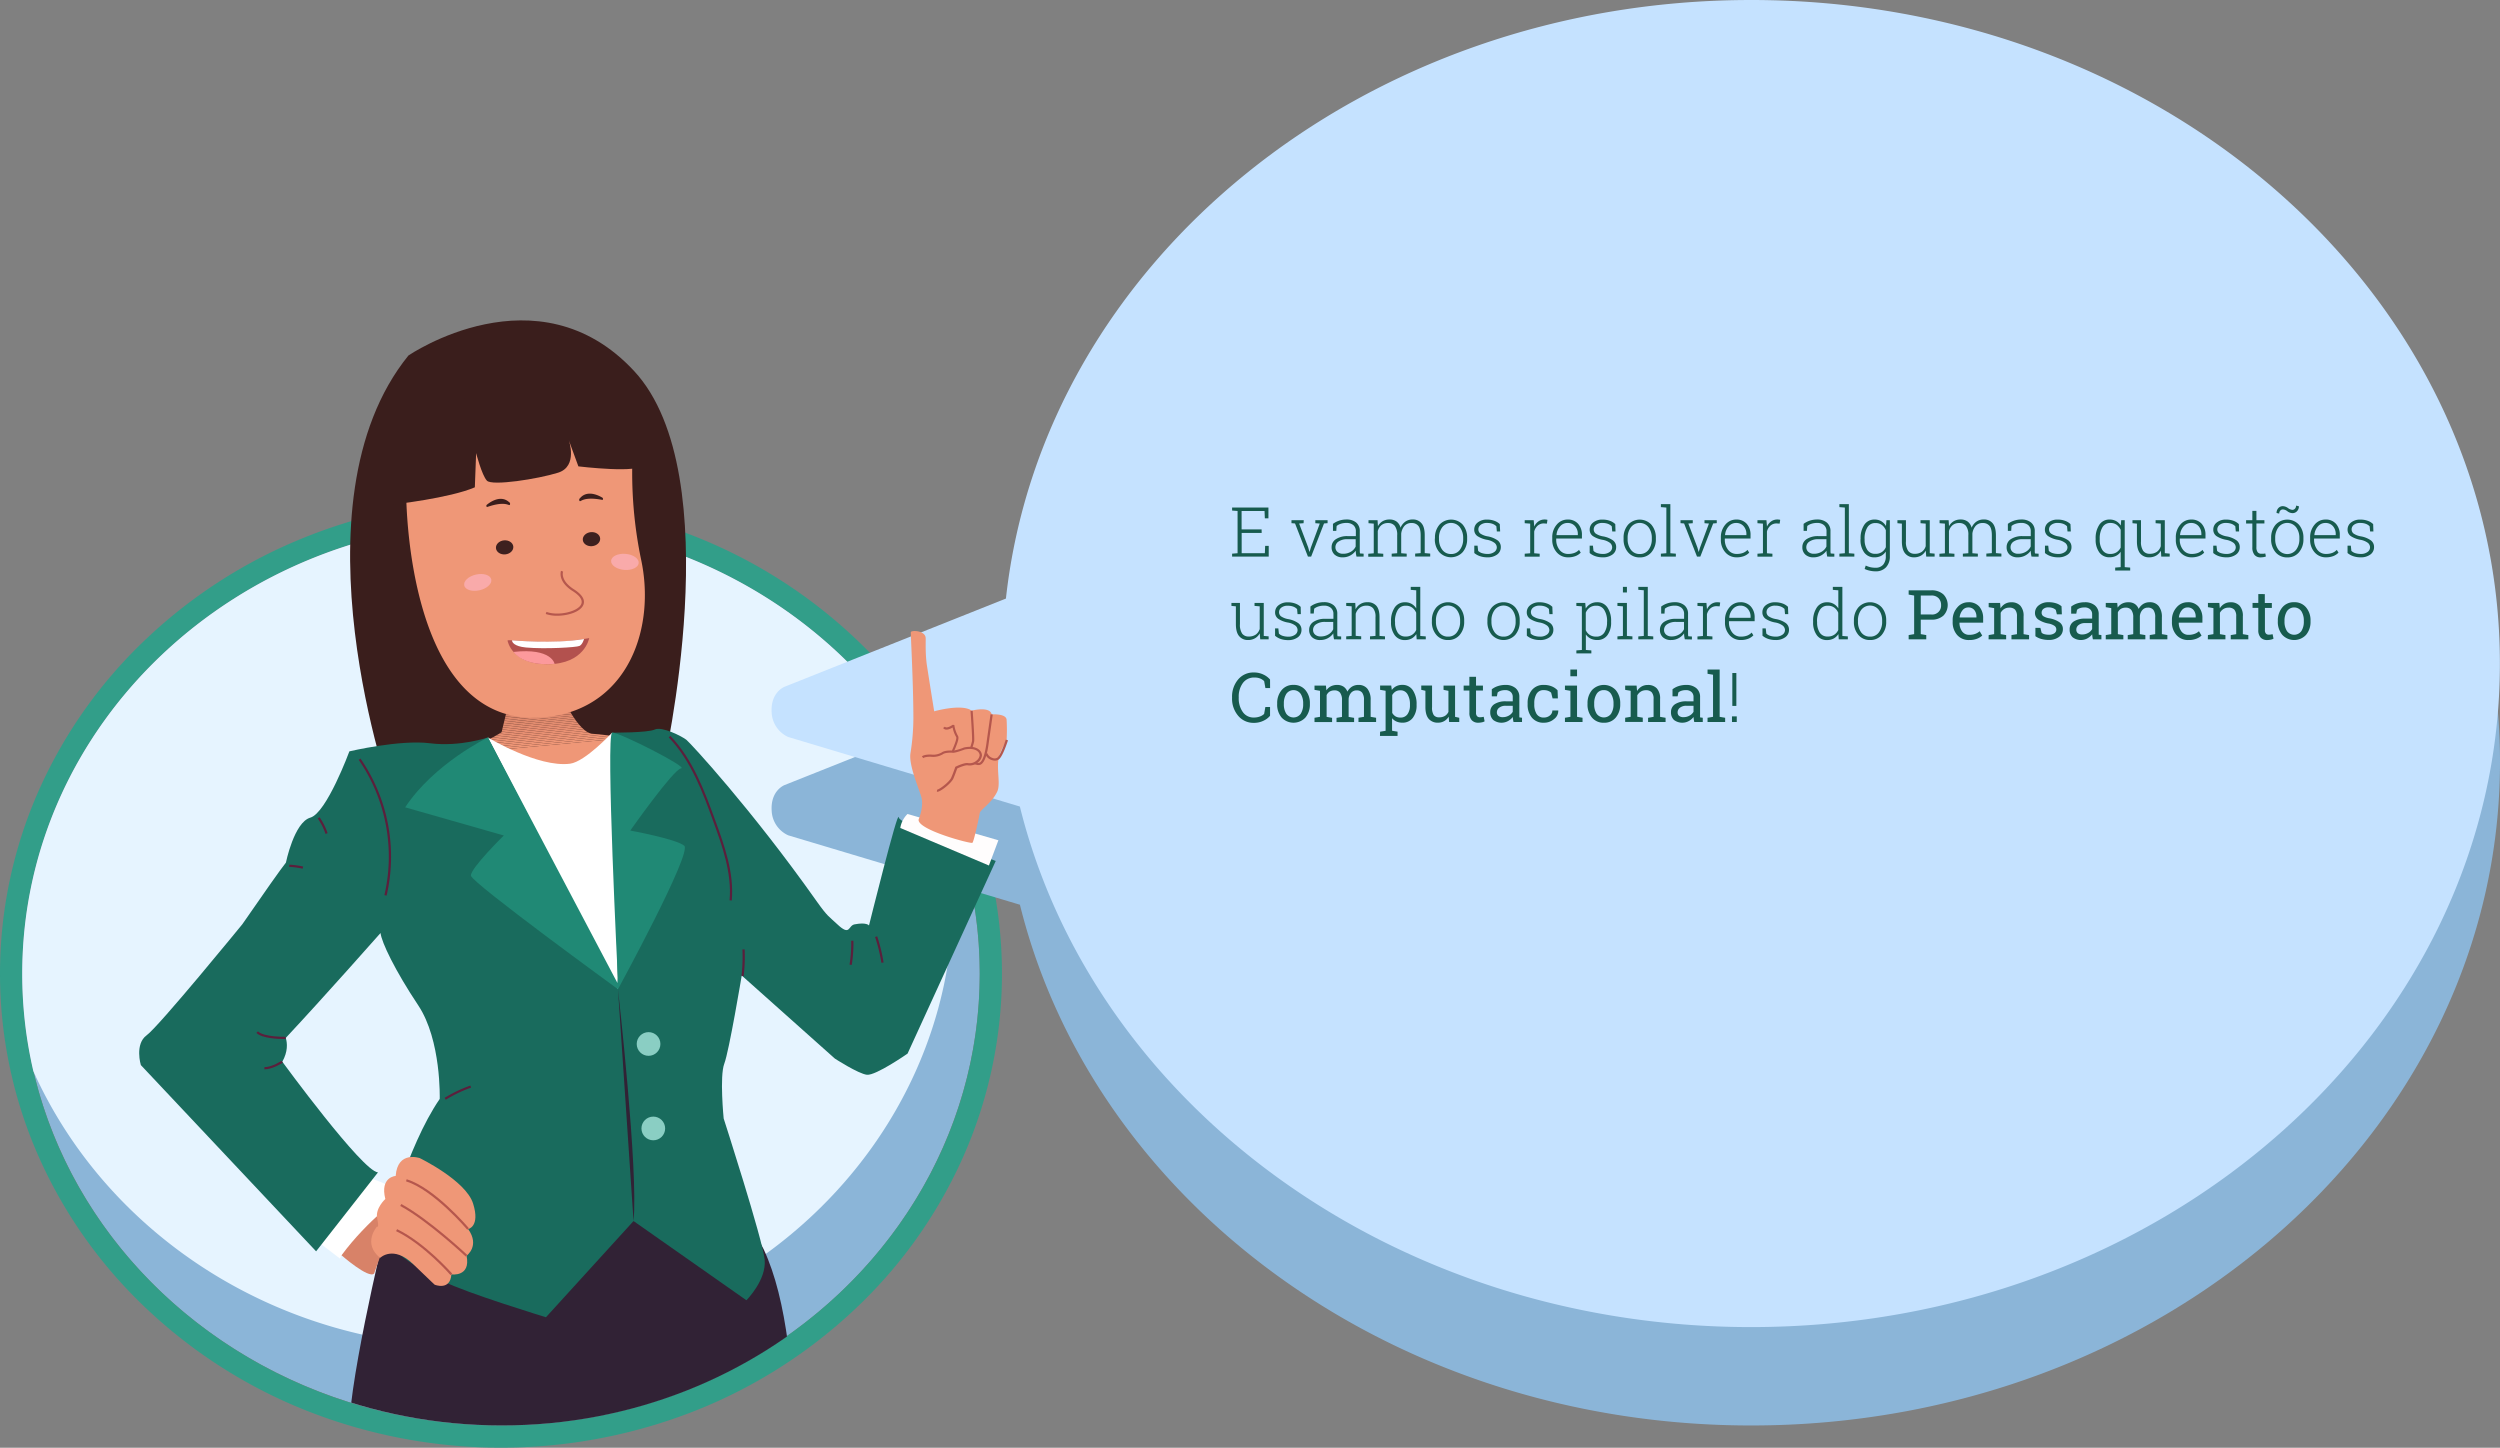 <svg xmlns="http://www.w3.org/2000/svg" xmlns:xlink="http://www.w3.org/1999/xlink" viewBox="0 0 1124.64 651.26"><rect x="0" y="0" width="1124.64" height="651.26" fill="#808080" stroke="none"/><defs><style>.cls-1{fill:none;}.cls-2{fill:#e6f4ff;}.cls-3{clip-path:url(#clip-path);}.cls-4{fill:#312235;}.cls-5{fill:#ce7061;}.cls-6{fill:#8bb5d8;}.cls-7{fill:#329e89;}.cls-8{clip-path:url(#clip-path-2);}.cls-9{fill:#c5e2ff;}.cls-10{clip-path:url(#clip-path-3);}.cls-11{fill:#fff;}.cls-12{fill:#3a1e1c;}.cls-13{clip-path:url(#clip-path-4);}.cls-14{fill:#d88268;}.cls-15{fill:#d98369;}.cls-16{fill:#da8469;}.cls-17{fill:#db856a;}.cls-18{fill:#dc866b;}.cls-19{fill:#dd876b;}.cls-20{fill:#de886c;}.cls-21{fill:#df896d;}.cls-22{fill:#e08a6d;}.cls-23{fill:#e18b6e;}.cls-24{fill:#e28c6f;}.cls-25{fill:#e48d70;}.cls-26{fill:#e58d70;}.cls-27{fill:#e68e71;}.cls-28{fill:#e78f72;}.cls-29{fill:#e89072;}.cls-30{fill:#e99173;}.cls-31{fill:#ea9274;}.cls-32{fill:#eb9374;}.cls-33{fill:#ec9475;}.cls-34{fill:#ed9576;}.cls-35{fill:#ee9676;}.cls-36{fill:#ef9777;}.cls-37{fill:#3d201f;}.cls-38{fill:#b5574d;}.cls-39{fill:#b3514e;}.cls-40{fill:#fc999c;}.cls-41{fill:#f9aaaa;}.cls-42{fill:#196b5d;}.cls-43{fill:#208975;}.cls-44{fill:#8acec3;}.cls-45{fill:#5b1f3c;}.cls-46{fill:#fffdfd;}.cls-47{fill:#175b4e;}</style><clipPath id="clip-path"><path class="cls-1" d="M541-384.19c-10.3-18-97.34-31.5-97.34-31.5S301.34-604.45,232.33-598s-80.25,56.59-80.25,56.59l-32.63,66.55C54.18-440,10.14-373.83,10.14-298c0,112.25,96.42,203.24,215.37,203.24,117.57,0,213.12-88.9,215.32-199.34C473.18-316.39,549-370.32,541-384.19Z"/></clipPath><clipPath id="clip-path-2"><path class="cls-2" d="M428.87,402.79a192.51,192.51,0,0,0-5.05-43.86c-32.69-73-109.23-124.15-198.45-124.15C106.43,234.78,10,325.78,10,438a193.16,193.16,0,0,0,5,43.87C47.74,554.84,124.28,606,213.5,606,332.44,606,428.87,515,428.87,402.79Z"/></clipPath><clipPath id="clip-path-3"><path class="cls-1" d="M541.22,351.81c-8.62-15-92-32.76-90.33-32.5,3.75,5-153.08-187.41-218.34-181.34-69,6.43-80.25,56.59-80.25,56.59l-32.63,66.55C54.4,296,10.36,362.17,10.36,438c0,112.25,96.43,203.24,215.37,203.24,117.57,0,213.12-88.9,215.32-199.34C473.4,419.61,549.17,365.68,541.22,351.81Z"/></clipPath><clipPath id="clip-path-4"><path class="cls-1" d="M228,319.63l-2.36,9.78s-19.92,12.9-37.91,11.87c-5.34-.3,67.76,42.8,71.74,43s34.38-50.16,34.38-50.16-20.41-3.73-27.17-4-14.47-18.28-14.47-18.28Z"/></clipPath></defs><title>4-fala3</title><g id="Camada_5" data-name="Camada 5"><g class="cls-3"><path class="cls-4" d="M189.84,293.79s-6.77,14.38-4.3,22.7,17.23,13.73,17.23,13.73,37.07,22.44,68.87,18.45,21.38-11,21.38-11l-55.79-45.94Z"/><path class="cls-4" d="M297.85,290.25s-5.18,10.44-3.05,17.43,15.57,10.15,15.57,10.15l10.35.39,104,5.36s7.44-21.13-51.75-33.44S297.85,290.25,297.85,290.25Z"/><path class="cls-5" d="M202.09,32.44l2.37,26.31s-29.12,70.66-9.27,203l-6,40.43s24.06,11.27,41.42,15.9a72.39,72.39,0,0,0,32,1.2S223,275.75,217.3,269.6L267,29.2S238.47-28.3,202.09,32.44Z"/><path class="cls-5" d="M284.44,30.63s-25.76,70.54,15.46,204.69c0,0,5.91,55.23-2,54.93s81.06,6.76,86.9,7-44.4-20.8-48.8-31.06S329.66,65,335.62,47.71a234.2,234.2,0,0,0,8.72-34.22S289.35,19.91,284.44,30.63Z"/><path class="cls-4" d="M172.55-180.28s-17.61,72.57-15.63,92.45,4.68,52.17,34,145.94c0,0,78.25,32.39,150.2-.8,0,0,6.29-1.86,10.91-43.82S364.46-129.1,343.32-174,172.55-180.28,172.55-180.28Z"/></g><ellipse class="cls-6" cx="225.37" cy="438.02" rx="215.37" ry="203.24"/><path class="cls-7" d="M225.37,234.78c119,0,215.37,91,215.37,203.24S344.32,641.26,225.37,641.26,10,550.27,10,438s96.42-203.24,215.37-203.24m0-10a235.1,235.1,0,0,0-87.54,16.69A225.72,225.72,0,0,0,66.22,287,212.37,212.37,0,0,0,17.8,354.82a203.34,203.34,0,0,0,0,166.4A212.3,212.3,0,0,0,66.22,589a225.89,225.89,0,0,0,71.61,45.57,238.05,238.05,0,0,0,175.08,0A225.94,225.94,0,0,0,384.53,589a212.12,212.12,0,0,0,48.41-67.79,203.34,203.34,0,0,0,0-166.4A212.19,212.19,0,0,0,384.53,287a225.76,225.76,0,0,0-71.62-45.57,235.1,235.1,0,0,0-87.54-16.69Z"/><path class="cls-2" d="M428.87,402.79a192.51,192.51,0,0,0-5.05-43.86c-32.69-73-109.23-124.15-198.45-124.15C106.43,234.78,10,325.78,10,438a193.16,193.16,0,0,0,5,43.87C47.74,554.84,124.28,606,213.5,606,332.44,606,428.87,515,428.87,402.79Z"/><g class="cls-8"><circle class="cls-2" cx="306.79" cy="408.71" r="104.58"/><circle class="cls-2" cx="306.79" cy="408.71" r="100.64"/><circle class="cls-2" cx="306.79" cy="408.71" r="98.66"/><circle class="cls-2" cx="306.79" cy="408.71" r="96.69"/><circle class="cls-2" cx="306.79" cy="408.71" r="94.72"/><circle class="cls-2" cx="306.79" cy="408.71" r="92.74"/><circle class="cls-2" cx="306.79" cy="408.71" r="90.77"/><circle class="cls-2" cx="306.79" cy="408.71" r="88.8"/><circle class="cls-2" cx="306.79" cy="408.71" r="86.82"/><circle class="cls-2" cx="306.79" cy="408.71" r="84.85"/><circle class="cls-2" cx="306.79" cy="408.71" r="82.88"/><circle class="cls-2" cx="306.79" cy="408.71" r="80.9"/><circle class="cls-2" cx="306.79" cy="408.71" r="78.93"/><circle class="cls-2" cx="306.79" cy="408.71" r="76.96"/><circle class="cls-2" cx="306.79" cy="408.71" r="74.98"/><circle class="cls-2" cx="306.79" cy="408.71" r="73.01"/><circle class="cls-2" cx="306.79" cy="408.71" r="71.04"/><circle class="cls-2" cx="306.79" cy="408.71" r="69.06"/><circle class="cls-2" cx="306.79" cy="408.71" r="67.09"/><circle class="cls-2" cx="306.79" cy="408.71" r="65.12"/><circle class="cls-2" cx="306.79" cy="408.71" r="63.15"/><circle class="cls-2" cx="306.79" cy="408.71" r="61.17"/><circle class="cls-2" cx="306.79" cy="408.71" r="59.2"/><circle class="cls-2" cx="306.79" cy="408.71" r="57.23"/><circle class="cls-2" cx="306.79" cy="408.71" r="55.25"/><circle class="cls-2" cx="306.79" cy="408.71" r="53.28"/><circle class="cls-2" cx="306.79" cy="408.71" r="51.31"/><circle class="cls-2" cx="306.79" cy="408.71" r="49.33"/><circle class="cls-2" cx="306.79" cy="408.71" r="47.36"/><circle class="cls-2" cx="306.79" cy="408.71" r="45.39"/><circle class="cls-2" cx="306.79" cy="408.71" r="43.41"/><circle class="cls-2" cx="306.79" cy="408.71" r="41.44"/><circle class="cls-2" cx="306.79" cy="408.71" r="39.47"/><circle class="cls-2" cx="306.79" cy="408.71" r="37.49"/><circle class="cls-2" cx="306.79" cy="408.71" r="35.52"/><circle class="cls-2" cx="306.79" cy="408.71" r="33.55"/><circle class="cls-2" cx="306.79" cy="408.71" r="31.57"/><circle class="cls-2" cx="306.79" cy="408.71" r="29.6"/><circle class="cls-2" cx="306.79" cy="408.71" r="27.63"/><circle class="cls-2" cx="306.79" cy="408.71" r="25.65"/><circle class="cls-2" cx="306.79" cy="408.71" r="23.68"/><circle class="cls-2" cx="306.79" cy="408.71" r="21.71"/><circle class="cls-2" cx="306.79" cy="408.71" r="19.73"/><circle class="cls-2" cx="306.79" cy="408.71" r="17.76"/><circle class="cls-2" cx="306.79" cy="408.71" r="15.79"/><circle class="cls-2" cx="306.79" cy="408.71" r="13.81"/><circle class="cls-2" cx="306.79" cy="408.71" r="11.84"/><circle class="cls-2" cx="306.79" cy="408.71" r="9.87"/><circle class="cls-2" cx="306.79" cy="408.71" r="7.89"/><circle class="cls-2" cx="306.79" cy="408.71" r="5.92"/><circle class="cls-2" cx="306.79" cy="408.71" r="3.95"/><circle class="cls-2" cx="306.79" cy="408.71" r="1.97"/></g><path class="cls-6" d="M787.8,44.22c-174.89,0-318.64,118.13-335.23,269.27L353,353.14s-6.51,2.41-5.85,11.74a12.7,12.7,0,0,0,7.43,10.89L458.82,407C492,541,626.68,641.26,787.8,641.26c186,0,336.84-133.65,336.84-298.52S973.83,44.22,787.8,44.22Z"/><path class="cls-9" d="M787.75,0C612.85,0,469.11,118.13,452.52,269.27L353,308.92s-6.51,2.41-5.86,11.74a12.7,12.7,0,0,0,7.44,10.88l104.21,31.28C492,496.78,626.63,597,787.75,597c186,0,336.84-133.65,336.84-298.52S973.78,0,787.75,0Z"/><g class="cls-10"><path class="cls-11" d="M153.64,564.7s24.48-21.86,24.48-27-14.34-8.35-14.34-8.35l-20.42,29.5,9.58,7.33Z"/><path class="cls-12" d="M176.3,358.82S129.4,227,183.74,159.92c0,0,58.11-39.81,101.53,7s13,178.54,13,178.54Z"/><g class="cls-13"><polygon class="cls-14" points="293.83 311.8 293.86 312.12 182.43 322.49 182.43 311.8 293.83 311.8"/><polygon class="cls-14" points="293.86 312.12 293.89 312.49 293.89 312.93 182.43 323.3 182.43 322.49 293.86 312.12"/><polygon class="cls-15" points="293.89 313.74 182.43 324.11 182.43 323.3 293.89 312.93 293.89 313.74"/><polygon class="cls-16" points="293.89 314.55 182.43 324.93 182.43 324.11 293.89 313.74 293.89 314.55"/><polygon class="cls-17" points="293.89 315.37 182.43 325.74 182.43 324.93 293.89 314.55 293.89 315.37"/><polygon class="cls-18" points="293.89 316.18 182.43 326.55 182.43 325.74 293.89 315.37 293.89 316.18"/><polygon class="cls-19" points="293.89 316.99 182.43 327.37 182.43 326.55 293.89 316.18 293.89 316.99"/><polygon class="cls-20" points="293.89 317.81 182.43 328.18 182.43 327.37 293.89 316.99 293.89 317.81"/><polygon class="cls-21" points="293.89 318.62 182.43 328.99 182.43 328.18 293.89 317.81 293.89 318.62"/><polygon class="cls-22" points="293.89 319.43 182.43 329.81 182.43 328.99 293.89 318.62 293.89 319.43"/><polygon class="cls-23" points="293.89 320.24 182.43 330.62 182.43 329.81 293.89 319.43 293.89 320.24"/><polygon class="cls-24" points="293.89 321.06 182.43 331.43 182.43 330.62 293.89 320.24 293.89 321.06"/><polygon class="cls-25" points="293.89 321.87 182.43 332.24 182.43 331.43 293.89 321.06 293.89 321.87"/><polygon class="cls-26" points="293.89 322.68 182.43 333.06 182.43 332.24 293.89 321.87 293.89 322.68"/><polygon class="cls-27" points="293.89 323.5 182.43 333.87 182.43 333.06 293.89 322.68 293.89 323.5"/><polygon class="cls-28" points="293.89 324.31 182.43 334.68 182.43 333.87 293.89 323.5 293.89 324.31"/><polygon class="cls-29" points="293.89 325.12 182.43 335.5 182.43 334.68 293.89 324.31 293.89 325.12"/><polygon class="cls-30" points="293.89 325.94 182.43 336.31 182.43 335.5 293.89 325.12 293.89 325.94"/><polygon class="cls-31" points="293.89 326.75 182.43 337.12 182.43 336.31 293.89 325.94 293.89 326.75"/><polygon class="cls-32" points="293.89 327.56 182.43 337.94 182.43 337.12 293.89 326.75 293.89 327.56"/><polygon class="cls-33" points="293.89 328.38 182.43 338.75 182.43 337.94 293.89 327.56 293.89 328.38"/><polygon class="cls-34" points="293.89 329.19 182.43 339.56 182.43 338.75 293.89 328.38 293.89 329.19"/><polygon class="cls-35" points="293.89 330 182.43 340.38 182.43 339.56 293.89 329.19 293.89 330"/><polygon class="cls-36" points="293.89 330.82 182.43 341.19 182.43 340.38 293.89 330 293.89 330.82"/><polygon class="cls-36" points="184.46 384.38 182.43 362.56 182.43 341.19 293.89 330.82 293.89 384.38 184.46 384.38"/></g><path class="cls-36" d="M182.71,220.71s-.88,110.78,64.76,101.68C283,317.47,295,282,288.35,251.47a191.55,191.55,0,0,1-3.79-46.76s-4.08-29.37-38.7-20.31-49.64,5.72-49.64,5.72S180.65,193.3,182.71,220.71Z"/><path class="cls-12" d="M177.18,226.89s25.09-2.78,36.43-7.67l.58-15.39s2.55,9.93,4.85,12.4,22.88-.73,32-3.58,4.81-14.7,4.81-14.7l4.34,11.85s28.57,3.45,28.73-.93-3.86-24.71-12.21-28.74-73.88-4.44-83.08,4.1S177.64,214.69,177.18,226.89Z"/><ellipse class="cls-37" cx="266.06" cy="242.56" rx="3.92" ry="3.17" transform="translate(-22.23 26.9) rotate(-5.56)"/><ellipse class="cls-37" cx="226.99" cy="246.26" rx="3.92" ry="3.17" transform="translate(-22.77 23.13) rotate(-5.56)"/><path class="cls-38" d="M250.66,277a15.34,15.34,0,0,1-5.17-.8l.35-.94c5.16,1.91,13.88,0,15.56-3.34,1.13-2.27-1.43-4.53-3.78-6-6.89-4.38-5.32-8.94-5.25-9.13l.94.34c-.05.16-1.33,4,4.84,7.94,4.89,3.11,5,5.69,4.15,7.32C260.83,275.31,255.48,277,250.66,277Z"/><path class="cls-39" d="M265.06,287.05c-18.37,3.57-37.46.15-36.73,1.15,0,0,1.77,10.68,18,10.61C263.08,298.73,265.06,287.05,265.06,287.05Z"/><path class="cls-11" d="M219.49,331.75s22.52,13.66,36.94,11.81c6.84-.88,18.95-14,18.95-14l13,129.73-49.8,2.24Z"/><path class="cls-4" d="M172.77,555.72s-17.61,72.57-15.62,92.45,4.67,52.17,34,145.94c0,0,78.26,32.39,150.2-.8,0,0,6.29-1.86,10.91-43.82S364.68,606.9,343.54,562,172.77,555.72,172.77,555.72Z"/><path class="cls-12" d="M271.16,224s-6.44-4.41-10.23.1a.89.89,0,0,0-.21,1.24c.5.72,1.31-2.15,10.2-.47C270.92,224.88,271.48,225,271.16,224Z"/><path class="cls-12" d="M218.84,227.22s5.76-5.29,10.14-1.36a.89.89,0,0,1,.39,1.2c-.4.78-1.61-1.94-10.16,1C219.21,228,218.66,228.24,218.84,227.22Z"/><path class="cls-11" d="M262.73,287.47s-.64,2.4-2,3.09-15.62,1.5-24.11.72c-5.38-.5-6.4-2.5-6.25-3.23C230.39,288.05,249.2,289.75,262.73,287.47Z"/><path class="cls-40" d="M249.49,298.64s-1.22-7.27-18.49-5.37C231,293.27,235.13,299.91,249.49,298.64Z"/><ellipse class="cls-41" cx="281.12" cy="252.77" rx="3.62" ry="6.23" transform="translate(5.89 511.94) rotate(-85.24)"/><ellipse class="cls-41" cx="214.9" cy="262.02" rx="6.23" ry="3.62" transform="translate(-52.55 53.92) rotate(-12.76)"/><path class="cls-42" d="M333.67,438.84l41.91,37.38s10.59,6.85,14.41,7.27c4,.44,18.28-9.52,18.28-9.52l39.67-86.66s-43.31-16.06-43.67-19.67-13.35,48.69-13.35,48.69-1-1.57-6.5-.5c-3,.58-1.8,5.6-7.87-.14-3.74-3.54-4.14-3.13-9.36-10.51-29.22-41.33-56.53-70.83-58.39-72.35s-11-6.17-14.23-4.65-19.19,1.41-19.19,1.41L278,445,219.49,331.75s-12.56,4.33-26.08,2.61S157.17,338,157.17,338s-10.23,27.71-17.55,29.81-11,20.25-11,20.25c-2.17,2.65-10.18,14.08-19.61,27.72h0s-37.48,45.93-43,49.91-2.65,13.44-2.65,13.44l78.84,83.79,27.83-35.51C163,526.89,127,477.62,127,477.62c2.53-4.53,2.3-8.26,1.56-10.72,17.3-18.49,42.63-47.18,42.63-47.18.41,4.06,6.47,16.8,16.94,32.51s9.68,42.14,9.68,42.14c-14.94,21.68-25,61.35-25,61.35s1,7.92,26.28,20.54c11,5.51,46.51,16.31,46.51,16.31L285,549.29l50.78,35.64s9.12-9.13,8.21-18.27-18.44-63.5-18.44-63.5-1.89-19,.28-24.66S333.67,438.84,333.67,438.84Z"/><path class="cls-14" d="M153.64,564.7s12.2,10.7,14.67,8.23l12.44-35.19S165.17,549,153.64,564.7Z"/><path class="cls-36" d="M171,565.87s5.9-5.86,14.86,2.8,9.68,9.26,9.68,9.26,7,2.88,7.52-4.63c0,0,8.8,1.29,6.83-8.39,0,0,6.13-4.42.71-12,0,0,5.5-1.06,2.23-11.47s-24-20.46-24-20.46S178.84,517.45,178,529c0,0-7.16.38-4.66,10.38,0,0-4.65,4.2-3.65,8.77s-.11,3.66-.11,3.66S162.9,559.29,171,565.87Z"/><path class="cls-38" d="M202.67,573.63c-.11-.14-11.87-13.67-24.48-19.79l.44-.9c12.79,6.21,24.68,19.9,24.8,20Z"/><path class="cls-38" d="M209.53,565.27c-.17-.16-17.14-16.1-29.48-22.75l.48-.88c12.45,6.72,29.52,22.74,29.69,22.9Z"/><path class="cls-38" d="M210.2,553.19c-.15-.18-15.21-17.9-27.55-21.76l.3-.95c12.61,3.94,27.39,21.33,28,22.07Z"/><path class="cls-43" d="M219.49,331.75s-24.15,11.65-37.22,31.43l44.37,12.67s-15.11,14.86-14.79,18.07S278,445,278,445s33.54-61.51,29.81-64.56-24.28-6.81-24.28-6.81S303,346,306.41,345.64s-28-16.36-31-16.05,2.52,110.28,2.52,110.28l-.15,2.38Z"/><path class="cls-4" d="M278,445s9.26,81.81,7,104.33"/><circle class="cls-44" cx="291.76" cy="469.64" r="5.33"/><circle class="cls-44" cx="293.89" cy="507.64" r="5.33"/><path class="cls-45" d="M173.92,402.9l-1-.23a76.65,76.65,0,0,0-11.56-60.85l.82-.57A77.63,77.63,0,0,1,173.92,402.9Z"/><path class="cls-45" d="M329.2,405.1l-1-.09c1.1-12.3-3.36-24.58-7.3-35.41-4.66-12.82-9.95-27.35-20.07-37.88l.72-.69c10.27,10.68,15.59,25.32,20.29,38.23C325.81,380.19,330.32,392.58,329.2,405.1Z"/><path class="cls-45" d="M146.43,375.14a27.4,27.4,0,0,0-3.49-6.94l.82-.57a28.39,28.39,0,0,1,3.62,7.19Z"/><path class="cls-45" d="M136.15,390.8a33.69,33.69,0,0,0-6.08-.83l.05-1a36.56,36.56,0,0,1,6.25.85Z"/><path class="cls-45" d="M334.55,439.12l-1-.11a73.17,73.17,0,0,0,.43-11.93l1,0A73.89,73.89,0,0,1,334.55,439.12Z"/><path class="cls-45" d="M396.5,433.11a74.37,74.37,0,0,0-2.84-11.6l.95-.31A74,74,0,0,1,397.48,433Z"/><path class="cls-45" d="M383.16,434.09l-1-.15a58.15,58.15,0,0,0,.75-10.74l1,0A59.25,59.25,0,0,1,383.16,434.09Z"/><path class="cls-45" d="M200.53,494.73l-.53-.85a60,60,0,0,1,11.6-5.54l.33.94A59.09,59.09,0,0,0,200.53,494.73Z"/><path class="cls-45" d="M127.88,467.41c-2.32,0-10-.2-12.54-2.75l.71-.71c2.65,2.66,12.36,2.45,12.46,2.45l0,1Z"/><path class="cls-45" d="M118.94,481.06v-1c3.43,0,7.7-2.83,7.74-2.86l.56.83C127.05,478.16,122.68,481.06,118.94,481.06Z"/><path class="cls-46" d="M405,372.47a11.23,11.23,0,0,1,3.26-6.3L449.13,378l-4.26,11.35Z"/><path class="cls-36" d="M413.24,368.67s2.55-5.88,1.16-10.37-5.57-14.17-4.84-19.36a101.16,101.16,0,0,0,1.33-15.6c0-16-1.25-38.25-1.16-38.92.14-1,6.37-.85,6.68,2.46.12,1.26-.27,7.05.61,12.71,1.43,9.25,3.23,20.4,3.23,20.4s12.35-3.55,16.86-.31c0,0,8.21-2.12,9,1.69,0,0,6.59-.47,6.72,2.47a76.37,76.37,0,0,1,0,9c-.08.53-3.31,5.76-3.68,8.66-.74,5.81,1,11.35-.56,14.66-2.35,5-7.64,8.17-7.83,9.53s-2.62,12.93-3.33,13.46S412.59,373.28,413.24,368.67Z"/><path class="cls-38" d="M431.15,344.62l-.38,0c-1.67-.14-3.4-1.31-3.24-4.18a17.18,17.18,0,0,1,1.35-4.27c.65-1.63,1.64-4.1,1.24-4.64a13.19,13.19,0,0,1-1.58-4.26c-1.17.7-3.23,1.63-4.27.23l.79-.6c.63.84,2.5-.14,3.51-.85l.69.08.08.1,0,.14a14.22,14.22,0,0,0,1.55,4.56c.74,1-.12,3.13-1.11,5.62a16.75,16.75,0,0,0-1.28,4c-.15,2.63,1.58,3.06,2.32,3.13a3.88,3.88,0,0,0,4.13-3.17,18.17,18.17,0,0,1,.85-2.57,32.9,32.9,0,0,0,1.46-4.53c.18-1.31-.43-10.28-.68-13.62l1-.07c0,.49.9,12.15.67,13.83a32.68,32.68,0,0,1-1.51,4.73c-.36,1-.77,2.09-.8,2.34A4.81,4.81,0,0,1,431.15,344.62Z"/><path class="cls-38" d="M440.27,344.18l-.3,0a6.62,6.62,0,0,1-5-3.46l.91-.42a5.59,5.59,0,0,0,4.18,2.89,1.16,1.16,0,0,0,.88-.26c1.28-1,2.27-4.19,2.94-9.54l.06-.43,1.65-11.64,1,.14-1.7,12.05c-.27,2.1-1.06,8.48-3.33,10.21A2.17,2.17,0,0,1,440.27,344.18Z"/><path class="cls-38" d="M447.53,342.16a4.36,4.36,0,0,1-1.46-.27,4.46,4.46,0,0,1-2.89-2.82l1-.23a3.56,3.56,0,0,0,2.26,2.11,2.37,2.37,0,0,0,2.25-.13c1.29-1,3.15-6.17,3.76-8.1l1,.31c-.24.74-2.34,7.26-4.11,8.59A2.86,2.86,0,0,1,447.53,342.16Z"/><path class="cls-36" d="M421.52,355.71c1.12.16,5.94-3.58,6.86-5.66s1.8-4.73,1.8-4.73,3.7-1.81,5.2-1.54c3.17.58,5.87-2.24,5.84-4,0-2-2.6-4.12-7.44-3,0,0-4.18,1.57-5.11,1.44s-3.64-.13-4.77.72a8.14,8.14,0,0,1-4.51,1.13c-.93-.13-3.36-.13-4.39.64"/><path class="cls-38" d="M421.57,356.21h-.12l.14-1h0c.86,0,5.41-3.34,6.31-5.37s1.78-4.66,1.78-4.69l.07-.2.19-.09c.39-.19,3.9-1.87,5.51-1.58a4.65,4.65,0,0,0,3.84-1.13,3.58,3.58,0,0,0,1.41-2.38,2.47,2.47,0,0,0-1-1.85c-1.26-1-3.38-1.26-5.8-.72-.65.25-4.28,1.58-5.29,1.45s-3.49-.07-4.4.62a8.58,8.58,0,0,1-4.88,1.22c-1-.14-3.19-.07-4,.55l-.6-.8c1.18-.89,3.76-.88,4.76-.74a7.75,7.75,0,0,0,4.14-1c1.31-1,4.23-.94,5.14-.81a22.41,22.41,0,0,0,4.86-1.42c3.8-.85,5.83.2,6.71.89a3.48,3.48,0,0,1,1.41,2.62,4.48,4.48,0,0,1-1.76,3.17,5.72,5.72,0,0,1-4.67,1.34c-.93-.17-3.3.74-4.7,1.41-.23.66-1,2.83-1.75,4.58C427.9,352.35,423.16,356.21,421.57,356.21Z"/></g><path class="cls-47" d="M567.57,239.73h-9v9.14H569l.14-3.3h1.6v4.83H554.27v-1.33l2.46-.2v-19l-2.46-.19v-1.35h16.34v4.84H569l-.14-3.3H558.54v8.28h9Z"/><path class="cls-47" d="M586.42,235.37l-2,.15,4.09,10.78.53,1.92h.09l.58-1.92,4-10.78-2-.15V234h5.51v1.35l-1.6.13-5.79,14.9h-1.45l-5.8-14.9-1.6-.13V234h5.51Z"/><path class="cls-47" d="M610.23,250.4c-.12-.56-.21-1-.26-1.44a9.9,9.9,0,0,1-.08-1.23,7.2,7.2,0,0,1-2.42,2.14,6.89,6.89,0,0,1-3.4.85,5.22,5.22,0,0,1-3.73-1.25,4.4,4.4,0,0,1-1.31-3.36,4.15,4.15,0,0,1,2-3.6,9.26,9.26,0,0,1,5.3-1.33h3.61V239a3.49,3.49,0,0,0-1.12-2.75,4.61,4.61,0,0,0-3.16-1,7.84,7.84,0,0,0-2.49.37,5.52,5.52,0,0,0-1.88,1l-.15,2.19h-1.5v-3.15a9.7,9.7,0,0,1,2.72-1.42,10.35,10.35,0,0,1,3.37-.54,6.64,6.64,0,0,1,4.36,1.37A4.86,4.86,0,0,1,611.7,239v8.06c0,.33,0,.65,0,1a6.52,6.52,0,0,0,.1.9l1.63.11v1.33Zm-6-1.29a6.51,6.51,0,0,0,3.47-.91,5.27,5.27,0,0,0,2.16-2.34v-3.29h-3.64a6.84,6.84,0,0,0-4,1,3,3,0,0,0-1.47,2.58,2.7,2.7,0,0,0,.91,2.13A3.67,3.67,0,0,0,604.26,249.11Z"/><path class="cls-47" d="M615.63,235.37V234h4.07l.17,2.71a5.72,5.72,0,0,1,2.1-2.23,6.07,6.07,0,0,1,3.14-.78,5.18,5.18,0,0,1,3.13.91,5,5,0,0,1,1.8,2.79,6.41,6.41,0,0,1,2.11-2.71,5.57,5.57,0,0,1,3.34-1,4.94,4.94,0,0,1,4,1.74c1,1.16,1.43,2.95,1.43,5.39v8l2.47.22v1.33h-6.77v-1.33l2.47-.22v-8c0-2-.36-3.45-1.07-4.28a3.7,3.7,0,0,0-3-1.25,4.06,4.06,0,0,0-3.27,1.35,6.47,6.47,0,0,0-1.41,3.43,1.62,1.62,0,0,0,0,.23v8.57l2.47.2v1.33h-6.75v-1.33l2.47-.2v-8.05a6.6,6.6,0,0,0-1.08-4.25,3.72,3.72,0,0,0-3-1.28,4.52,4.52,0,0,0-3.06,1,5.17,5.17,0,0,0-1.59,2.62v10l2.47.2v1.33h-6.75v-1.33l2.47-.2V235.56Z"/><path class="cls-47" d="M645.53,242a8.82,8.82,0,0,1,2-5.94A7.14,7.14,0,0,1,658,236a8.82,8.82,0,0,1,2,5.94v.5a8.85,8.85,0,0,1-2,5.94,7.16,7.16,0,0,1-10.53,0,8.81,8.81,0,0,1-2-5.94Zm1.81.5a7.8,7.8,0,0,0,1.44,4.78,4.72,4.72,0,0,0,4,1.94,4.68,4.68,0,0,0,4-1.94,7.8,7.8,0,0,0,1.44-4.78V242a7.8,7.8,0,0,0-1.45-4.76,5,5,0,0,0-8,0,7.8,7.8,0,0,0-1.44,4.76Z"/><path class="cls-47" d="M674.85,239.08h-1.49l-.21-2.32a4.74,4.74,0,0,0-1.72-1.11,6.71,6.71,0,0,0-2.38-.39,4.47,4.47,0,0,0-3,.86,2.56,2.56,0,0,0-1,2,2.39,2.39,0,0,0,.86,1.88,8.36,8.36,0,0,0,3.41,1.3,11.15,11.15,0,0,1,4.38,1.78,3.68,3.68,0,0,1,1.45,3.06,4,4,0,0,1-1.66,3.31,7,7,0,0,1-4.38,1.27,10.22,10.22,0,0,1-3.31-.51,8.07,8.07,0,0,1-2.58-1.43v-3.3h1.47l.26,2.33a4.22,4.22,0,0,0,1.84,1.05,8.08,8.08,0,0,0,2.32.33,5,5,0,0,0,3.1-.87,2.54,2.54,0,0,0,1.14-2.08,2.67,2.67,0,0,0-1-2,7.82,7.82,0,0,0-3.41-1.41,11.52,11.52,0,0,1-4.34-1.68,3.49,3.49,0,0,1-1.41-2.95,3.94,3.94,0,0,1,1.59-3.17,6.43,6.43,0,0,1,4.19-1.29,9.35,9.35,0,0,1,3.29.55,6.67,6.67,0,0,1,2.43,1.49Z"/><path class="cls-47" d="M689.94,234l.23,2.72v.2a5.71,5.71,0,0,1,1.9-2.37,4.78,4.78,0,0,1,2.85-.85,3.64,3.64,0,0,1,.67.05c.22,0,.4.07.54.11l-.24,1.7-1.35-.09a4.11,4.11,0,0,0-2.81,1,5.28,5.28,0,0,0-1.56,2.64v9.78l2.46.2v1.33H685.9v-1.33l2.46-.2V235.56l-2.46-.19V234h4Z"/><path class="cls-47" d="M705.41,250.72a6.58,6.58,0,0,1-5.12-2.27,8.32,8.32,0,0,1-2-5.76v-.83a8.6,8.6,0,0,1,2-5.83,6.28,6.28,0,0,1,4.89-2.31,6.06,6.06,0,0,1,4.73,1.9,7.32,7.32,0,0,1,1.73,5.09v1.54H700.07v.44a7.27,7.27,0,0,0,1.47,4.63,4.7,4.7,0,0,0,3.87,1.87,7.88,7.88,0,0,0,2.87-.47,5.77,5.77,0,0,0,2.05-1.35l.77,1.24a6.54,6.54,0,0,1-2.33,1.54A9,9,0,0,1,705.41,250.72Zm-.24-15.46a4.31,4.31,0,0,0-3.37,1.54,6.53,6.53,0,0,0-1.6,3.85l0,.08h9.6v-.46a5.23,5.23,0,0,0-1.26-3.57A4.28,4.28,0,0,0,705.17,235.26Z"/><path class="cls-47" d="M726.75,239.08h-1.48l-.21-2.32a4.82,4.82,0,0,0-1.72-1.11,6.77,6.77,0,0,0-2.39-.39,4.44,4.44,0,0,0-3,.86,2.56,2.56,0,0,0-1,2,2.38,2.38,0,0,0,.85,1.88,8.35,8.35,0,0,0,3.42,1.3,11.16,11.16,0,0,1,4.37,1.78,3.66,3.66,0,0,1,1.45,3.06,4,4,0,0,1-1.65,3.31,7.07,7.07,0,0,1-4.38,1.27,10.13,10.13,0,0,1-3.31-.51,7.86,7.86,0,0,1-2.58-1.43v-3.3h1.47l.25,2.33a4.34,4.34,0,0,0,1.84,1.05,8.15,8.15,0,0,0,2.33.33,5,5,0,0,0,3.1-.87,2.55,2.55,0,0,0,1.13-2.08,2.66,2.66,0,0,0-.94-2,7.82,7.82,0,0,0-3.42-1.41,11.46,11.46,0,0,1-4.33-1.68,3.47,3.47,0,0,1-1.42-2.95,3.94,3.94,0,0,1,1.59-3.17,6.45,6.45,0,0,1,4.19-1.29,9.44,9.44,0,0,1,3.3.55,6.67,6.67,0,0,1,2.43,1.49Z"/><path class="cls-47" d="M730.38,242a8.78,8.78,0,0,1,2-5.94,7.14,7.14,0,0,1,10.52,0,8.82,8.82,0,0,1,2,5.94v.5a8.81,8.81,0,0,1-2,5.94,6.54,6.54,0,0,1-5.24,2.31,6.61,6.61,0,0,1-5.28-2.31,8.76,8.76,0,0,1-2-5.94Zm1.82.5a7.8,7.8,0,0,0,1.44,4.78,4.71,4.71,0,0,0,4,1.94,4.66,4.66,0,0,0,4-1.94,7.8,7.8,0,0,0,1.44-4.78V242a7.8,7.8,0,0,0-1.44-4.76,5,5,0,0,0-8,0A7.8,7.8,0,0,0,732.2,242Z"/><path class="cls-47" d="M747.16,228.13v-1.35h4.26v22.09l2.47.2v1.33h-6.73v-1.33l2.46-.2V228.33Z"/><path class="cls-47" d="M761.5,235.37l-2,.15,4.09,10.78.53,1.92h.09l.57-1.92,4-10.78-2-.15V234h5.51v1.35l-1.61.13-5.78,14.9H763.4l-5.8-14.9-1.61-.13V234h5.51Z"/><path class="cls-47" d="M781.26,250.72a6.58,6.58,0,0,1-5.12-2.27,8.32,8.32,0,0,1-2-5.76v-.83a8.6,8.6,0,0,1,2-5.83,6.28,6.28,0,0,1,4.89-2.31,6.06,6.06,0,0,1,4.73,1.9,7.32,7.32,0,0,1,1.73,5.09v1.54H775.92v.44a7.27,7.27,0,0,0,1.47,4.63,4.7,4.7,0,0,0,3.87,1.87,7.88,7.88,0,0,0,2.87-.47,5.77,5.77,0,0,0,2-1.35l.77,1.24a6.54,6.54,0,0,1-2.33,1.54A9,9,0,0,1,781.26,250.72ZM781,235.26a4.31,4.31,0,0,0-3.37,1.54,6.53,6.53,0,0,0-1.6,3.85l0,.08h9.6v-.46a5.23,5.23,0,0,0-1.26-3.57A4.28,4.28,0,0,0,781,235.26Z"/><path class="cls-47" d="M794.64,234l.23,2.72v.2a5.71,5.71,0,0,1,1.9-2.37,4.78,4.78,0,0,1,2.85-.85,3.64,3.64,0,0,1,.67.05c.22,0,.4.07.54.11l-.24,1.7-1.35-.09a4.13,4.13,0,0,0-2.81,1,5.28,5.28,0,0,0-1.56,2.64v9.78l2.46.2v1.33H790.6v-1.33l2.47-.2V235.56l-2.47-.19V234h4Z"/><path class="cls-47" d="M822,250.4c-.12-.56-.2-1-.26-1.44a9.92,9.92,0,0,1-.07-1.23,7.3,7.3,0,0,1-2.42,2.14,6.93,6.93,0,0,1-3.41.85,5.21,5.21,0,0,1-3.72-1.25,4.37,4.37,0,0,1-1.32-3.36,4.15,4.15,0,0,1,1.95-3.6,9.28,9.28,0,0,1,5.3-1.33h3.62V239a3.49,3.49,0,0,0-1.13-2.75,4.56,4.56,0,0,0-3.15-1,7.84,7.84,0,0,0-2.49.37,5.57,5.57,0,0,0-1.89,1l-.15,2.19h-1.5l0-3.15a9.64,9.64,0,0,1,2.71-1.42,10.39,10.39,0,0,1,3.37-.54,6.62,6.62,0,0,1,4.36,1.37,4.86,4.86,0,0,1,1.65,3.95v8.06c0,.33,0,.65,0,1a8.54,8.54,0,0,0,.1.9l1.64.11v1.33Zm-6-1.29a6.47,6.47,0,0,0,3.46-.91,5.3,5.3,0,0,0,2.17-2.34v-3.29H818a6.81,6.81,0,0,0-3.94,1,3,3,0,0,0-1.48,2.58,2.71,2.71,0,0,0,.92,2.13A3.67,3.67,0,0,0,816.06,249.11Z"/><path class="cls-47" d="M827.46,228.13v-1.35h4.26v22.09l2.47.2v1.33h-6.73v-1.33l2.46-.2V228.33Z"/><path class="cls-47" d="M837,242.34a10.58,10.58,0,0,1,1.67-6.27,5.36,5.36,0,0,1,4.64-2.35,5.77,5.77,0,0,1,3,.76,6.07,6.07,0,0,1,2.11,2.16l.21-2.62h1.53v16.17a7,7,0,0,1-1.71,5,6.21,6.21,0,0,1-4.77,1.83,11.54,11.54,0,0,1-2.52-.29,10,10,0,0,1-2.34-.78l.49-1.53a10.94,10.94,0,0,0,2.06.73,9.9,9.9,0,0,0,2.28.25,4.34,4.34,0,0,0,3.51-1.38,5.65,5.65,0,0,0,1.18-3.82v-2.08a5.62,5.62,0,0,1-2.1,1.93,6.27,6.27,0,0,1-3,.68,5.49,5.49,0,0,1-4.62-2.2,9.46,9.46,0,0,1-1.66-5.86Zm1.81.32a8.19,8.19,0,0,0,1.21,4.72,4.07,4.07,0,0,0,3.59,1.76,4.82,4.82,0,0,0,4.75-3v-7.6a5.72,5.72,0,0,0-1.74-2.34,4.64,4.64,0,0,0-3-.9,4,4,0,0,0-3.61,2,9.55,9.55,0,0,0-1.22,5.08Z"/><path class="cls-47" d="M866.31,247.7a5.6,5.6,0,0,1-2.11,2.23,6.17,6.17,0,0,1-3.16.79,5,5,0,0,1-4-1.76q-1.47-1.76-1.47-5.45v-7.95l-2-.19V234h3.83v9.52a7.06,7.06,0,0,0,1,4.3,3.45,3.45,0,0,0,2.9,1.3,5.31,5.31,0,0,0,3.27-.91,4.78,4.78,0,0,0,1.72-2.51V235.56l-2.33-.19V234h4.15v14.85l2.19.2v1.33h-3.78Z"/><path class="cls-47" d="M872.53,235.37V234h4.07l.17,2.71a5.82,5.82,0,0,1,2.11-2.23,6,6,0,0,1,3.13-.78,5.18,5.18,0,0,1,3.13.91,5,5,0,0,1,1.8,2.79,6.41,6.41,0,0,1,2.11-2.71,5.57,5.57,0,0,1,3.34-1,4.94,4.94,0,0,1,4.05,1.74c.95,1.16,1.43,2.95,1.43,5.39v8l2.47.22v1.33h-6.77v-1.33l2.47-.22v-8c0-2-.36-3.45-1.07-4.28a3.7,3.7,0,0,0-3-1.25,4,4,0,0,0-3.26,1.35,6.4,6.4,0,0,0-1.42,3.43,1.62,1.62,0,0,0,0,.23c0,.07,0,.16,0,.27v8.3l2.46.2v1.33h-6.75v-1.33l2.47-.2v-8.05a6.6,6.6,0,0,0-1.08-4.25,3.71,3.71,0,0,0-3-1.28,4.52,4.52,0,0,0-3.06,1,5.16,5.16,0,0,0-1.58,2.62v10l2.46.2v1.33h-6.75v-1.33l2.47-.2V235.56Z"/><path class="cls-47" d="M913.89,250.4c-.12-.56-.21-1-.26-1.44a9.9,9.9,0,0,1-.08-1.23,7.2,7.2,0,0,1-2.42,2.14,6.89,6.89,0,0,1-3.4.85,5.22,5.22,0,0,1-3.73-1.25,4.4,4.4,0,0,1-1.31-3.36,4.15,4.15,0,0,1,1.95-3.6,9.26,9.26,0,0,1,5.3-1.33h3.61V239a3.49,3.49,0,0,0-1.12-2.75,4.61,4.61,0,0,0-3.16-1,7.84,7.84,0,0,0-2.49.37,5.52,5.52,0,0,0-1.88,1l-.15,2.19h-1.5v-3.15a9.7,9.7,0,0,1,2.72-1.42,10.35,10.35,0,0,1,3.37-.54,6.64,6.64,0,0,1,4.36,1.37,4.86,4.86,0,0,1,1.65,3.95v8.06c0,.33,0,.65,0,1a6.52,6.52,0,0,0,.1.9l1.63.11v1.33Zm-6-1.29a6.51,6.51,0,0,0,3.47-.91,5.27,5.27,0,0,0,2.16-2.34v-3.29h-3.64a6.84,6.84,0,0,0-3.95,1,3,3,0,0,0-1.47,2.58,2.7,2.7,0,0,0,.91,2.13A3.67,3.67,0,0,0,907.92,249.11Z"/><path class="cls-47" d="M931.57,239.08h-1.49l-.21-2.32a4.74,4.74,0,0,0-1.72-1.11,6.71,6.71,0,0,0-2.38-.39,4.44,4.44,0,0,0-3,.86,2.55,2.55,0,0,0-1,2,2.39,2.39,0,0,0,.86,1.88,8.36,8.36,0,0,0,3.41,1.3,11.15,11.15,0,0,1,4.38,1.78,3.66,3.66,0,0,1,1.45,3.06,4,4,0,0,1-1.66,3.31,7,7,0,0,1-4.38,1.27,10.22,10.22,0,0,1-3.31-.51,8.07,8.07,0,0,1-2.58-1.43v-3.3h1.47l.26,2.33a4.28,4.28,0,0,0,1.84,1.05,8.08,8.08,0,0,0,2.32.33,5,5,0,0,0,3.1-.87,2.54,2.54,0,0,0,1.14-2.08,2.67,2.67,0,0,0-1-2,7.82,7.82,0,0,0-3.41-1.41,11.52,11.52,0,0,1-4.34-1.68,3.49,3.49,0,0,1-1.41-2.95,3.94,3.94,0,0,1,1.59-3.17,6.43,6.43,0,0,1,4.19-1.29,9.35,9.35,0,0,1,3.29.55,6.59,6.59,0,0,1,2.43,1.49Z"/><path class="cls-47" d="M942.74,242.34a10.73,10.73,0,0,1,1.65-6.27,5.35,5.35,0,0,1,4.63-2.35,5.87,5.87,0,0,1,2.94.7,5.74,5.74,0,0,1,2.08,2l.19-2.42h1.59v21.13l2.46.2v1.34h-6.75v-1.34l2.47-.2v-6.9a5.64,5.64,0,0,1-2.09,1.83,6.44,6.44,0,0,1-2.92.64,5.46,5.46,0,0,1-4.6-2.2,9.52,9.52,0,0,1-1.65-5.86Zm1.83.32a8.38,8.38,0,0,0,1.19,4.75,4,4,0,0,0,3.58,1.78,5.05,5.05,0,0,0,2.85-.77,5.27,5.27,0,0,0,1.81-2.09v-8a6,6,0,0,0-1.76-2.21,4.64,4.64,0,0,0-2.87-.86,3.94,3.94,0,0,0-3.6,2,9.7,9.7,0,0,0-1.2,5.1Z"/><path class="cls-47" d="M972.09,247.7a5.67,5.67,0,0,1-2.11,2.23,6.2,6.2,0,0,1-3.16.79,5,5,0,0,1-4.05-1.76q-1.46-1.76-1.46-5.45v-7.95l-2-.19V234h3.83v9.52a7.06,7.06,0,0,0,1,4.3,3.47,3.47,0,0,0,2.9,1.3,5.34,5.34,0,0,0,3.28-.91,4.84,4.84,0,0,0,1.72-2.51V235.56l-2.33-.19V234h4.14v14.85l2.2.2v1.33h-3.79Z"/><path class="cls-47" d="M985.92,250.72a6.56,6.56,0,0,1-5.11-2.27,8.27,8.27,0,0,1-2-5.76v-.83a8.55,8.55,0,0,1,2-5.83,6.26,6.26,0,0,1,4.88-2.31,6.07,6.07,0,0,1,4.74,1.9,7.31,7.31,0,0,1,1.72,5.09v1.54H980.58v.44a7.27,7.27,0,0,0,1.47,4.63,4.73,4.73,0,0,0,3.87,1.87,8,8,0,0,0,2.88-.47,5.73,5.73,0,0,0,2-1.35l.77,1.24a6.45,6.45,0,0,1-2.33,1.54A9,9,0,0,1,985.92,250.72Zm-.24-15.46a4.33,4.33,0,0,0-3.37,1.54,6.65,6.65,0,0,0-1.6,3.85l0,.08h9.59v-.46a5.27,5.27,0,0,0-1.25-3.57A4.3,4.3,0,0,0,985.68,235.26Z"/><path class="cls-47" d="M1007.27,239.08h-1.49l-.21-2.32a4.74,4.74,0,0,0-1.72-1.11,6.71,6.71,0,0,0-2.38-.39,4.47,4.47,0,0,0-3,.86,2.56,2.56,0,0,0-1,2,2.39,2.39,0,0,0,.86,1.88,8.36,8.36,0,0,0,3.41,1.3,11.15,11.15,0,0,1,4.38,1.78,3.68,3.68,0,0,1,1.45,3.06,4,4,0,0,1-1.66,3.31,7,7,0,0,1-4.38,1.27,10.22,10.22,0,0,1-3.31-.51,8.07,8.07,0,0,1-2.58-1.43v-3.3h1.47l.26,2.33a4.22,4.22,0,0,0,1.84,1.05,8.08,8.08,0,0,0,2.32.33,5,5,0,0,0,3.1-.87,2.54,2.54,0,0,0,1.14-2.08,2.67,2.67,0,0,0-.95-2,7.82,7.82,0,0,0-3.41-1.41,11.52,11.52,0,0,1-4.34-1.68,3.49,3.49,0,0,1-1.41-2.95,3.94,3.94,0,0,1,1.59-3.17,6.43,6.43,0,0,1,4.19-1.29,9.35,9.35,0,0,1,3.29.55,6.67,6.67,0,0,1,2.43,1.49Z"/><path class="cls-47" d="M1015.06,229.83V234h3.6v1.48h-3.6v10.67a3.55,3.55,0,0,0,.58,2.28,2,2,0,0,0,1.56.68c.29,0,.57,0,.85,0s.6-.07,1-.13l.27,1.35a4.7,4.7,0,0,1-1.1.3,8.15,8.15,0,0,1-1.3.11,3.42,3.42,0,0,1-2.69-1.09,5.16,5.16,0,0,1-1-3.46V235.5h-2.81V234h2.81v-4.19Z"/><path class="cls-47" d="M1021.69,242a8.82,8.82,0,0,1,2-5.94,7.14,7.14,0,0,1,10.52,0,8.78,8.78,0,0,1,2,5.94v.5a8.81,8.81,0,0,1-2,5.94,6.54,6.54,0,0,1-5.24,2.31,6.64,6.64,0,0,1-5.29-2.31,8.81,8.81,0,0,1-2-5.94Zm1.82.5a7.8,7.8,0,0,0,1.44,4.78,5.06,5.06,0,0,0,8,0,7.8,7.8,0,0,0,1.44-4.78V242a7.8,7.8,0,0,0-1.44-4.76,5,5,0,0,0-8,0,7.8,7.8,0,0,0-1.44,4.76Zm10.66-14.75a3.06,3.06,0,0,1-.84,2.21,2.71,2.71,0,0,1-2.07.88A4,4,0,0,1,1029,230a3.6,3.6,0,0,0-2-.83,1.58,1.58,0,0,0-1.2.52,2,2,0,0,0-.48,1.35l-1.2-.27a3.12,3.12,0,0,1,.81-2.19,2.68,2.68,0,0,1,2.07-.88,4.17,4.17,0,0,1,2.23.83,4,4,0,0,0,2,.83,1.56,1.56,0,0,0,1.19-.54,2,2,0,0,0,.5-1.38Z"/><path class="cls-47" d="M1046.35,250.72a6.59,6.59,0,0,1-5.12-2.27,8.31,8.31,0,0,1-2-5.76v-.83a8.55,8.55,0,0,1,2-5.83,6.24,6.24,0,0,1,4.88-2.31,6,6,0,0,1,4.73,1.9,7.27,7.27,0,0,1,1.73,5.09v1.54H1041v.44a7.27,7.27,0,0,0,1.47,4.63,4.72,4.72,0,0,0,3.87,1.87,8,8,0,0,0,2.88-.47,5.82,5.82,0,0,0,2-1.35l.77,1.24a6.45,6.45,0,0,1-2.33,1.54A9,9,0,0,1,1046.35,250.72Zm-.24-15.46a4.33,4.33,0,0,0-3.37,1.54,6.59,6.59,0,0,0-1.6,3.85l0,.08h9.6v-.46a5.23,5.23,0,0,0-1.26-3.57A4.27,4.27,0,0,0,1046.11,235.26Z"/><path class="cls-47" d="M1067.69,239.08h-1.48l-.21-2.32a4.82,4.82,0,0,0-1.72-1.11,6.77,6.77,0,0,0-2.39-.39,4.44,4.44,0,0,0-3,.86,2.56,2.56,0,0,0-1,2,2.38,2.38,0,0,0,.85,1.88,8.35,8.35,0,0,0,3.42,1.3,11.16,11.16,0,0,1,4.37,1.78,3.66,3.66,0,0,1,1.45,3.06,4,4,0,0,1-1.65,3.31,7.07,7.07,0,0,1-4.38,1.27,10.13,10.13,0,0,1-3.31-.51,7.86,7.86,0,0,1-2.58-1.43v-3.3h1.47l.25,2.33a4.34,4.34,0,0,0,1.84,1.05,8.15,8.15,0,0,0,2.33.33,5,5,0,0,0,3.1-.87,2.55,2.55,0,0,0,1.13-2.08,2.66,2.66,0,0,0-.94-2,7.82,7.82,0,0,0-3.42-1.41,11.46,11.46,0,0,1-4.33-1.68,3.47,3.47,0,0,1-1.42-2.95,3.94,3.94,0,0,1,1.59-3.17,6.45,6.45,0,0,1,4.19-1.29,9.44,9.44,0,0,1,3.3.55,6.67,6.67,0,0,1,2.43,1.49Z"/><path class="cls-47" d="M566.69,284.9a5.54,5.54,0,0,1-2.11,2.23,6.14,6.14,0,0,1-3.15.79,5,5,0,0,1-4-1.76c-1-1.17-1.46-3-1.46-5.45v-7.95l-2-.19v-1.35h3.83v9.52a7.06,7.06,0,0,0,1,4.3,3.47,3.47,0,0,0,2.9,1.3,5.36,5.36,0,0,0,3.28-.91,4.77,4.77,0,0,0,1.71-2.51V272.76l-2.33-.19v-1.35h4.15v14.85l2.2.2v1.33h-3.79Z"/><path class="cls-47" d="M585.19,276.28h-1.48L583.5,274a4.82,4.82,0,0,0-1.72-1.11,6.77,6.77,0,0,0-2.39-.39,4.44,4.44,0,0,0-3,.86,2.56,2.56,0,0,0-1,2,2.38,2.38,0,0,0,.85,1.88,8.35,8.35,0,0,0,3.42,1.3,11.16,11.16,0,0,1,4.37,1.78,3.66,3.66,0,0,1,1.45,3.06,4,4,0,0,1-1.65,3.31,7.07,7.07,0,0,1-4.38,1.27,10.13,10.13,0,0,1-3.31-.51A7.86,7.86,0,0,1,573.6,286v-3.3h1.47l.25,2.33a4.34,4.34,0,0,0,1.84,1.05,8.15,8.15,0,0,0,2.33.33,5,5,0,0,0,3.1-.87,2.55,2.55,0,0,0,1.13-2.08,2.66,2.66,0,0,0-.94-2,7.82,7.82,0,0,0-3.42-1.41,11.46,11.46,0,0,1-4.33-1.68,3.46,3.46,0,0,1-1.42-2.95,3.94,3.94,0,0,1,1.59-3.17,6.45,6.45,0,0,1,4.19-1.29,9.44,9.44,0,0,1,3.3.55,6.67,6.67,0,0,1,2.43,1.49Z"/><path class="cls-47" d="M600.13,287.6c-.12-.56-.21-1-.26-1.44a9.92,9.92,0,0,1-.07-1.23,7.3,7.3,0,0,1-2.42,2.14,6.93,6.93,0,0,1-3.41.85,5.21,5.21,0,0,1-3.72-1.25,4.37,4.37,0,0,1-1.32-3.36,4.15,4.15,0,0,1,2-3.6,9.26,9.26,0,0,1,5.3-1.33h3.62v-2.17a3.49,3.49,0,0,0-1.13-2.75,4.57,4.57,0,0,0-3.16-1,7.82,7.82,0,0,0-2.48.37,5.57,5.57,0,0,0-1.89,1L591,276h-1.5l0-3.15a9.64,9.64,0,0,1,2.71-1.42,10.39,10.39,0,0,1,3.37-.54,6.62,6.62,0,0,1,4.36,1.37,4.87,4.87,0,0,1,1.65,4v8.05c0,.33,0,.65,0,1a8.54,8.54,0,0,0,.1.9l1.64.11v1.33Zm-6-1.29a6.47,6.47,0,0,0,3.46-.91,5.36,5.36,0,0,0,2.17-2.34v-3.29h-3.65a6.81,6.81,0,0,0-3.94,1,3,3,0,0,0-1.48,2.59,2.71,2.71,0,0,0,.92,2.12A3.67,3.67,0,0,0,594.17,286.31Z"/><path class="cls-47" d="M605.6,286.27l2.46-.2V272.76l-2.46-.19v-1.35h4.07l.16,2.86a5.64,5.64,0,0,1,5.3-3.16,5.06,5.06,0,0,1,4.06,1.62q1.39,1.63,1.39,5.08v8.45l2.47.2v1.33H616.3v-1.33l2.47-.2v-8.43a5.91,5.91,0,0,0-1.06-4,3.8,3.8,0,0,0-3-1.17,4.71,4.71,0,0,0-3.11,1,5.58,5.58,0,0,0-1.73,2.67v9.9l2.47.2v1.33H605.6Z"/><path class="cls-47" d="M637.13,285.24a5.8,5.8,0,0,1-2.11,2,6.27,6.27,0,0,1-3,.7,5.46,5.46,0,0,1-4.6-2.2,9.52,9.52,0,0,1-1.66-5.86v-.32a10.73,10.73,0,0,1,1.66-6.27,5.35,5.35,0,0,1,4.63-2.35,5.63,5.63,0,0,1,5.05,2.77v-8.16l-2.47-.2V264h4.29v22.09l2.47.2v1.33h-4.09Zm-9.55-5.38a8.34,8.34,0,0,0,1.18,4.73,4,4,0,0,0,3.58,1.75,4.9,4.9,0,0,0,4.74-2.95v-7.75a5.58,5.58,0,0,0-1.75-2.27,4.69,4.69,0,0,0-3-.88,3.93,3.93,0,0,0-3.59,2,9.66,9.66,0,0,0-1.2,5.09Z"/><path class="cls-47" d="M644.15,279.17a8.82,8.82,0,0,1,2-5.94,7.14,7.14,0,0,1,10.52,0,8.83,8.83,0,0,1,2,5.94v.5a8.81,8.81,0,0,1-2,5.94,6.55,6.55,0,0,1-5.24,2.31,6.64,6.64,0,0,1-5.29-2.31,8.81,8.81,0,0,1-2-5.94Zm1.82.5a7.86,7.86,0,0,0,1.43,4.78,4.73,4.73,0,0,0,4,1.94,4.67,4.67,0,0,0,4-1.94,7.8,7.8,0,0,0,1.44-4.78v-.5a7.74,7.74,0,0,0-1.45-4.76,5,5,0,0,0-8,0,7.86,7.86,0,0,0-1.43,4.76Z"/><path class="cls-47" d="M669.13,279.17a8.82,8.82,0,0,1,2-5.94,7.14,7.14,0,0,1,10.52,0,8.82,8.82,0,0,1,2,5.94v.5a8.85,8.85,0,0,1-2,5.94,7.16,7.16,0,0,1-10.53,0,8.81,8.81,0,0,1-2-5.94Zm1.81.5a7.8,7.8,0,0,0,1.44,4.78,4.72,4.72,0,0,0,4,1.94,4.68,4.68,0,0,0,4-1.94,7.8,7.8,0,0,0,1.44-4.78v-.5a7.8,7.8,0,0,0-1.45-4.76,5,5,0,0,0-8,0,7.8,7.8,0,0,0-1.44,4.76Z"/><path class="cls-47" d="M698.45,276.28H697l-.21-2.32a4.74,4.74,0,0,0-1.72-1.11,6.71,6.71,0,0,0-2.38-.39,4.47,4.47,0,0,0-3,.86,2.56,2.56,0,0,0-1,2,2.39,2.39,0,0,0,.86,1.88,8.36,8.36,0,0,0,3.41,1.3,11.15,11.15,0,0,1,4.38,1.78,3.68,3.68,0,0,1,1.45,3.06,4,4,0,0,1-1.66,3.31,7,7,0,0,1-4.38,1.27,10.17,10.17,0,0,1-3.31-.51,8.07,8.07,0,0,1-2.58-1.43v-3.3h1.47l.26,2.33a4.22,4.22,0,0,0,1.84,1.05,8.08,8.08,0,0,0,2.32.33,5,5,0,0,0,3.1-.87,2.54,2.54,0,0,0,1.14-2.08,2.67,2.67,0,0,0-1-2,7.82,7.82,0,0,0-3.41-1.41,11.45,11.45,0,0,1-4.34-1.68,3.47,3.47,0,0,1-1.41-2.95,3.94,3.94,0,0,1,1.59-3.17,6.41,6.41,0,0,1,4.19-1.29,9.35,9.35,0,0,1,3.29.55,6.67,6.67,0,0,1,2.43,1.49Z"/><path class="cls-47" d="M709.13,272.57v-1.35h4l.23,2.54a5.79,5.79,0,0,1,2.13-2.1,5.92,5.92,0,0,1,3-.74,5.34,5.34,0,0,1,4.62,2.35,10.65,10.65,0,0,1,1.66,6.27v.32a9.47,9.47,0,0,1-1.66,5.87,5.45,5.45,0,0,1-4.59,2.19,6.56,6.56,0,0,1-3-.66,5.51,5.51,0,0,1-2.11-1.87v7l2.47.2v1.34h-6.74v-1.34l2.47-.2V272.76Zm13.84,7a9.46,9.46,0,0,0-1.24-5.08,4,4,0,0,0-3.64-2,4.76,4.76,0,0,0-3,.87,5.35,5.35,0,0,0-1.72,2.27v7.87a5,5,0,0,0,1.79,2.12,5.28,5.28,0,0,0,2.93.77,4.1,4.1,0,0,0,3.61-1.79,8.21,8.21,0,0,0,1.24-4.74Z"/><path class="cls-47" d="M727.61,286.27l2.47-.2V272.76l-2.47-.19v-1.35h4.27v14.85l2.47.2v1.33h-6.74Zm4.27-19.74h-1.8V264h1.8Z"/><path class="cls-47" d="M737,265.33V264h4.27v22.09l2.46.2v1.33H737v-1.33l2.47-.2V265.53Z"/><path class="cls-47" d="M757.93,287.6c-.12-.56-.21-1-.26-1.44a9.92,9.92,0,0,1-.07-1.23,7.3,7.3,0,0,1-2.42,2.14,6.93,6.93,0,0,1-3.41.85,5.21,5.21,0,0,1-3.72-1.25,4.37,4.37,0,0,1-1.32-3.36,4.15,4.15,0,0,1,1.95-3.6,9.26,9.26,0,0,1,5.3-1.33h3.62v-2.17a3.49,3.49,0,0,0-1.13-2.75,4.57,4.57,0,0,0-3.16-1,7.82,7.82,0,0,0-2.48.37,5.57,5.57,0,0,0-1.89,1l-.15,2.19h-1.5l0-3.15a9.64,9.64,0,0,1,2.71-1.42,10.39,10.39,0,0,1,3.37-.54,6.62,6.62,0,0,1,4.36,1.37,4.87,4.87,0,0,1,1.65,4v8.05c0,.33,0,.65,0,1a8.54,8.54,0,0,0,.1.9l1.64.11v1.33Zm-6-1.29a6.47,6.47,0,0,0,3.46-.91,5.36,5.36,0,0,0,2.17-2.34v-3.29H754a6.81,6.81,0,0,0-3.94,1,3,3,0,0,0-1.48,2.59,2.71,2.71,0,0,0,.92,2.12A3.67,3.67,0,0,0,752,286.31Z"/><path class="cls-47" d="M767.65,271.22l.23,2.72v.2a5.71,5.71,0,0,1,1.9-2.37,4.78,4.78,0,0,1,2.85-.85,3.64,3.64,0,0,1,.67.05c.22,0,.4.07.54.11l-.24,1.7-1.35-.09a4.11,4.11,0,0,0-2.81,1,5.28,5.28,0,0,0-1.56,2.64v9.78l2.46.2v1.33h-6.73v-1.33l2.47-.2V272.76l-2.47-.19v-1.35h4Z"/><path class="cls-47" d="M783.12,287.92a6.59,6.59,0,0,1-5.12-2.27,8.32,8.32,0,0,1-2-5.76v-.83a8.55,8.55,0,0,1,2-5.83,6.24,6.24,0,0,1,4.88-2.31,6.06,6.06,0,0,1,4.73,1.9,7.32,7.32,0,0,1,1.73,5.09v1.54H777.78v.44a7.27,7.27,0,0,0,1.47,4.63,4.72,4.72,0,0,0,3.87,1.87,8,8,0,0,0,2.88-.47,5.82,5.82,0,0,0,2-1.35l.77,1.24a6.45,6.45,0,0,1-2.33,1.54A9,9,0,0,1,783.12,287.92Zm-.24-15.46a4.33,4.33,0,0,0-3.37,1.54,6.59,6.59,0,0,0-1.6,3.85l0,.08h9.6v-.46a5.23,5.23,0,0,0-1.26-3.57A4.27,4.27,0,0,0,782.88,272.46Z"/><path class="cls-47" d="M804.46,276.28H803l-.21-2.32a4.82,4.82,0,0,0-1.72-1.11,6.75,6.75,0,0,0-2.38-.39,4.45,4.45,0,0,0-3,.86,2.56,2.56,0,0,0-1,2,2.38,2.38,0,0,0,.85,1.88,8.42,8.42,0,0,0,3.42,1.3,11.1,11.1,0,0,1,4.37,1.78,3.67,3.67,0,0,1,1.46,3.06,4,4,0,0,1-1.66,3.31,7.07,7.07,0,0,1-4.38,1.27,10.17,10.17,0,0,1-3.31-.51,8,8,0,0,1-2.58-1.43v-3.3h1.47l.25,2.33a4.34,4.34,0,0,0,1.84,1.05,8.15,8.15,0,0,0,2.33.33,5,5,0,0,0,3.1-.87,2.54,2.54,0,0,0,1.14-2.08,2.67,2.67,0,0,0-1-2,7.82,7.82,0,0,0-3.41-1.41,11.45,11.45,0,0,1-4.34-1.68,3.46,3.46,0,0,1-1.42-2.95,3.94,3.94,0,0,1,1.59-3.17,6.46,6.46,0,0,1,4.2-1.29,9.39,9.39,0,0,1,3.29.55,6.67,6.67,0,0,1,2.43,1.49Z"/><path class="cls-47" d="M827,285.24a5.8,5.8,0,0,1-2.11,2,6.31,6.31,0,0,1-3,.7,5.45,5.45,0,0,1-4.59-2.2,9.52,9.52,0,0,1-1.66-5.86v-.32a10.73,10.73,0,0,1,1.66-6.27,5.35,5.35,0,0,1,4.63-2.35,5.63,5.63,0,0,1,5.05,2.77v-8.16l-2.47-.2V264h4.29v22.09l2.46.2v1.33h-4.08Zm-9.56-5.38a8.34,8.34,0,0,0,1.19,4.73,4,4,0,0,0,3.58,1.75,4.9,4.9,0,0,0,4.74-2.95v-7.75a5.58,5.58,0,0,0-1.75-2.27,4.69,4.69,0,0,0-3-.88,3.93,3.93,0,0,0-3.59,2,9.66,9.66,0,0,0-1.21,5.09Z"/><path class="cls-47" d="M834,279.17a8.82,8.82,0,0,1,2-5.94,7.14,7.14,0,0,1,10.52,0,8.83,8.83,0,0,1,2,5.94v.5a8.81,8.81,0,0,1-2,5.94,6.55,6.55,0,0,1-5.24,2.31,6.63,6.63,0,0,1-5.29-2.31,8.81,8.81,0,0,1-2-5.94Zm1.82.5a7.86,7.86,0,0,0,1.43,4.78,4.73,4.73,0,0,0,4,1.94,4.67,4.67,0,0,0,4-1.94,7.8,7.8,0,0,0,1.44-4.78v-.5a7.74,7.74,0,0,0-1.45-4.76,5,5,0,0,0-8,0,7.86,7.86,0,0,0-1.43,4.76Z"/><path class="cls-47" d="M868.75,265.56a7.7,7.7,0,0,1,5.48,1.82,6.83,6.83,0,0,1,0,9.58,7.79,7.79,0,0,1-5.48,1.8h-4.68v6.51l2.47.42v1.91h-7.92v-1.91l2.47-.42V267.9l-2.47-.42v-1.92h10.13Zm-4.68,10.87h4.68a4,4,0,0,0,4.46-4.24,4.4,4.4,0,0,0-1.11-3.06,4.29,4.29,0,0,0-3.35-1.23h-4.68Z"/><path class="cls-47" d="M885.87,287.92a6.93,6.93,0,0,1-5.45-2.28,8.61,8.61,0,0,1-2-5.91v-.67a8.4,8.4,0,0,1,2.09-5.82,6.39,6.39,0,0,1,4.92-2.32,6.21,6.21,0,0,1,5,2,7.94,7.94,0,0,1,1.7,5.32v1.87H881.49l0,.07a6.51,6.51,0,0,0,1.19,3.88,3.8,3.8,0,0,0,3.23,1.52,7.4,7.4,0,0,0,2.65-.43,5.88,5.88,0,0,0,2-1.19l1.16,1.94a7.06,7.06,0,0,1-2.32,1.43A9.22,9.22,0,0,1,885.87,287.92Zm-.46-14.66a3.22,3.22,0,0,0-2.56,1.27,6,6,0,0,0-1.3,3.17l0,.07h7.56v-.39a4.62,4.62,0,0,0-.94-2.94A3.38,3.38,0,0,0,885.41,273.26Z"/><path class="cls-47" d="M894.62,285.69l2.46-.42v-11.7l-2.46-.43v-1.92h5.13l.21,2.44a5.91,5.91,0,0,1,2-2,5.47,5.47,0,0,1,2.81-.72,5.33,5.33,0,0,1,4.1,1.55,6.79,6.79,0,0,1,1.45,4.79v8l2.47.42v1.91h-7.92v-1.91l2.47-.42v-7.95a4.42,4.42,0,0,0-.85-3.07,3.42,3.42,0,0,0-2.62-.91,4.22,4.22,0,0,0-2.27.62,4.51,4.51,0,0,0-1.58,1.69v9.62l2.46.42v1.91h-7.91Z"/><path class="cls-47" d="M927.54,276.37H925.3l-.48-2a4.21,4.21,0,0,0-1.37-.83,5.51,5.51,0,0,0-1.87-.31,3.49,3.49,0,0,0-2.37.7,2.18,2.18,0,0,0-.77,1.68,1.89,1.89,0,0,0,.68,1.53,7.13,7.13,0,0,0,2.77,1,11.76,11.76,0,0,1,4.62,1.81A3.63,3.63,0,0,1,928,283a4.23,4.23,0,0,1-1.76,3.53,7.36,7.36,0,0,1-4.61,1.35,11.85,11.85,0,0,1-3.34-.44,8.74,8.74,0,0,1-2.65-1.24l0-3.74h2.24l.56,2.19a3.17,3.17,0,0,0,1.4.68,7.86,7.86,0,0,0,1.81.21,4.21,4.21,0,0,0,2.49-.64,2,2,0,0,0,.9-1.69,2,2,0,0,0-.75-1.62,7,7,0,0,0-2.84-1.1,12.17,12.17,0,0,1-4.49-1.77,3.58,3.58,0,0,1-1.51-3,4.27,4.27,0,0,1,1.7-3.41,6.75,6.75,0,0,1,4.43-1.4,10.82,10.82,0,0,1,3.34.48,6.89,6.89,0,0,1,2.47,1.35Z"/><path class="cls-47" d="M941.5,287.6c-.09-.45-.17-.85-.22-1.2s-.08-.7-.1-1.06a7.29,7.29,0,0,1-2.16,1.84,6.15,6.15,0,0,1-6.65-.51,4.6,4.6,0,0,1-1.33-3.52,4.07,4.07,0,0,1,1.88-3.6,9.22,9.22,0,0,1,5.17-1.26h3.07v-1.91a2.94,2.94,0,0,0-.91-2.28,3.55,3.55,0,0,0-2.52-.84,6.26,6.26,0,0,0-2,.29,3.55,3.55,0,0,0-1.38.79l-.32,1.72h-2.3v-3.18a8.92,8.92,0,0,1,2.71-1.43,10.94,10.94,0,0,1,3.45-.53,6.86,6.86,0,0,1,4.51,1.42,5,5,0,0,1,1.72,4.07v7.89c0,.21,0,.42,0,.62s0,.4,0,.6l1.21.17v1.91Zm-4.8-2.18a5.35,5.35,0,0,0,2.71-.71,4.5,4.5,0,0,0,1.75-1.71v-2.7H938a4.48,4.48,0,0,0-2.89.85,2.52,2.52,0,0,0-1.07,2.06,2.05,2.05,0,0,0,.66,1.64A3.06,3.06,0,0,0,936.7,285.42Z"/><path class="cls-47" d="M947.29,285.69l2.47-.42v-11.7l-2.47-.43v-1.92h5.15l.2,2.13a5.42,5.42,0,0,1,2-1.8,6.22,6.22,0,0,1,2.87-.63,5.1,5.1,0,0,1,2.81.75,4.63,4.63,0,0,1,1.76,2.27,6.23,6.23,0,0,1,2-2.21,5.36,5.36,0,0,1,3-.81,4.93,4.93,0,0,1,4,1.71,7.85,7.85,0,0,1,1.45,5.17v7.47l2.47.42v1.91h-7.93v-1.91l2.46-.42v-7.5a5.39,5.39,0,0,0-.83-3.42,3,3,0,0,0-2.47-1,3.15,3.15,0,0,0-2.5,1.1,4.76,4.76,0,0,0-1.1,2.76v8.07l2.47.42v1.91h-7.92v-1.91l2.47-.42v-7.5a5.35,5.35,0,0,0-.86-3.36,3,3,0,0,0-2.47-1.07,4.11,4.11,0,0,0-2.24.56,3.58,3.58,0,0,0-1.35,1.57v9.8l2.47.42v1.91h-7.92Z"/><path class="cls-47" d="M984.5,287.92a6.91,6.91,0,0,1-5.44-2.28,8.56,8.56,0,0,1-2-5.91v-.67a8.39,8.39,0,0,1,2.08-5.82,6.41,6.41,0,0,1,4.93-2.32,6.18,6.18,0,0,1,5,2,7.94,7.94,0,0,1,1.7,5.32v1.87H980.13l0,.07a6.45,6.45,0,0,0,1.2,3.88,3.78,3.78,0,0,0,3.22,1.52,7.5,7.5,0,0,0,2.66-.43,5.84,5.84,0,0,0,2-1.19l1.17,1.94a7.11,7.11,0,0,1-2.33,1.43A9.22,9.22,0,0,1,984.5,287.92Zm-.45-14.66a3.21,3.21,0,0,0-2.56,1.27,5.94,5.94,0,0,0-1.3,3.17l0,.07h7.55v-.39a4.56,4.56,0,0,0-.94-2.94A3.35,3.35,0,0,0,984.05,273.26Z"/><path class="cls-47" d="M993.25,285.69l2.47-.42v-11.7l-2.47-.43v-1.92h5.13l.21,2.44a6,6,0,0,1,2-2,5.49,5.49,0,0,1,2.81-.72,5.3,5.3,0,0,1,4.1,1.55,6.8,6.8,0,0,1,1.46,4.79v8l2.46.42v1.91h-7.91v-1.91l2.46-.42v-7.95a4.42,4.42,0,0,0-.85-3.07,3.41,3.41,0,0,0-2.61-.91,4.23,4.23,0,0,0-2.28.62,4.51,4.51,0,0,0-1.58,1.69v9.62l2.47.42v1.91h-7.92Z"/><path class="cls-47" d="M1018.84,267.27v4H1022v2.21h-3.11v9.95a2.2,2.2,0,0,0,.48,1.61,1.71,1.71,0,0,0,1.27.47,7.36,7.36,0,0,0,.88-.06l.83-.15.4,2a3.44,3.44,0,0,1-1.24.45,7.54,7.54,0,0,1-1.63.18,3.86,3.86,0,0,1-2.89-1.1,4.75,4.75,0,0,1-1.08-3.44v-9.95h-2.59v-2.21h2.59v-4Z"/><path class="cls-47" d="M1024.7,279.26a9,9,0,0,1,2-6,6.58,6.58,0,0,1,5.34-2.35,6.67,6.67,0,0,1,5.37,2.34,9,9,0,0,1,2,6v.33a9,9,0,0,1-2,6,7.31,7.31,0,0,1-10.72,0,9,9,0,0,1-2-6Zm3,.33a7.78,7.78,0,0,0,1.1,4.3,4,4,0,0,0,6.49,0,7.78,7.78,0,0,0,1.1-4.3v-.33a7.81,7.81,0,0,0-1.1-4.29,3.94,3.94,0,0,0-6.5,0,7.89,7.89,0,0,0-1.09,4.29Z"/><path class="cls-47" d="M571.36,309.52h-2.11l-.56-3.11a5.62,5.62,0,0,0-1.78-1.17,6.46,6.46,0,0,0-2.53-.45,6.18,6.18,0,0,0-5.28,2.49,10.26,10.26,0,0,0-1.85,6.32v.34a10.52,10.52,0,0,0,1.81,6.34,5.84,5.84,0,0,0,5,2.5,7.61,7.61,0,0,0,2.72-.46,5.31,5.31,0,0,0,1.89-1.15l.56-3.12h2.11V322a8.38,8.38,0,0,1-2.86,2.18,9.62,9.62,0,0,1-4.42,1,8.92,8.92,0,0,1-7.06-3.18,11.82,11.82,0,0,1-2.75-8v-.31a11.91,11.91,0,0,1,2.71-8,8.89,8.89,0,0,1,7.1-3.17,9.62,9.62,0,0,1,4.42,1,8.63,8.63,0,0,1,2.86,2.18Z"/><path class="cls-47" d="M574.55,316.46a9,9,0,0,1,2-6,6.58,6.58,0,0,1,5.34-2.35,6.67,6.67,0,0,1,5.37,2.34,9,9,0,0,1,2,6v.33a9,9,0,0,1-2,6,7.31,7.31,0,0,1-10.72,0,9,9,0,0,1-2-6Zm3,.33a7.78,7.78,0,0,0,1.1,4.3,4,4,0,0,0,6.49,0,7.78,7.78,0,0,0,1.1-4.3v-.33a7.81,7.81,0,0,0-1.1-4.29,3.94,3.94,0,0,0-6.5,0,7.89,7.89,0,0,0-1.09,4.29Z"/><path class="cls-47" d="M591.34,322.89l2.47-.42v-11.7l-2.47-.43v-1.92h5.14l.2,2.13a5.5,5.5,0,0,1,2-1.8,6.3,6.3,0,0,1,2.88-.63,5.09,5.09,0,0,1,2.8.75,4.7,4.7,0,0,1,1.77,2.27,6.11,6.11,0,0,1,2-2.21,5.42,5.42,0,0,1,3-.81,4.93,4.93,0,0,1,4,1.71,7.85,7.85,0,0,1,1.46,5.17v7.47l2.46.42v1.91h-7.93v-1.91l2.47-.42V315a5.46,5.46,0,0,0-.83-3.42,3,3,0,0,0-2.47-1,3.16,3.16,0,0,0-2.51,1.1,4.75,4.75,0,0,0-1.09,2.76v8.07l2.46.42v1.91h-7.91v-1.91l2.46-.42V315a5.35,5.35,0,0,0-.85-3.36,3,3,0,0,0-2.48-1.07,4.16,4.16,0,0,0-2.24.56,3.62,3.62,0,0,0-1.34,1.57v9.8l2.46.42v1.91h-7.91Z"/><path class="cls-47" d="M620.85,329.17l2.47-.42v-18l-2.47-.43v-1.92h5l.27,2a5.5,5.5,0,0,1,2-1.71,5.89,5.89,0,0,1,2.72-.59,5.44,5.44,0,0,1,4.73,2.41,11,11,0,0,1,1.69,6.38v.32a9,9,0,0,1-1.7,5.71,5.6,5.6,0,0,1-4.67,2.18,6.47,6.47,0,0,1-2.66-.51,5.2,5.2,0,0,1-2-1.51v5.65l2.47.42v1.92h-7.92Zm13.43-12.26a8.63,8.63,0,0,0-1.09-4.58,3.55,3.55,0,0,0-3.24-1.79,4,4,0,0,0-2.18.57,4.48,4.48,0,0,0-1.47,1.58v8a4.23,4.23,0,0,0,1.46,1.56,4.15,4.15,0,0,0,2.22.55,3.68,3.68,0,0,0,3.21-1.54,6.79,6.79,0,0,0,1.09-4Z"/><path class="cls-47" d="M651.7,322.38a5.51,5.51,0,0,1-2,2,5.42,5.42,0,0,1-2.81.72,5.25,5.25,0,0,1-4.16-1.71c-1-1.15-1.5-2.92-1.5-5.33v-7.31l-1.87-.43v-1.92h4.86v9.69a6.07,6.07,0,0,0,.77,3.6,2.84,2.84,0,0,0,2.4,1,4.9,4.9,0,0,0,2.63-.64,4.11,4.11,0,0,0,1.57-1.82v-9.46l-2.2-.43v-1.92h5.18v14.05l1.88.42v1.91H651.9Z"/><path class="cls-47" d="M664,304.47v3.95h3.11v2.21H664v9.95a2.2,2.2,0,0,0,.48,1.61,1.7,1.7,0,0,0,1.26.47,7.38,7.38,0,0,0,.89-.06l.83-.15.4,2.05a3.66,3.66,0,0,1-1.24.44,7.54,7.54,0,0,1-1.63.18,3.86,3.86,0,0,1-2.89-1.1,4.75,4.75,0,0,1-1.08-3.44v-9.95h-2.59v-2.21H661v-3.95Z"/><path class="cls-47" d="M680.86,324.8c-.09-.45-.17-.84-.22-1.2s-.08-.7-.1-1.06a7.29,7.29,0,0,1-2.16,1.84,6.15,6.15,0,0,1-6.65-.51,4.6,4.6,0,0,1-1.33-3.52,4.07,4.07,0,0,1,1.88-3.6,9.22,9.22,0,0,1,5.17-1.26h3.07v-1.91a3,3,0,0,0-.9-2.28,3.59,3.59,0,0,0-2.53-.84,6.26,6.26,0,0,0-2,.29,3.68,3.68,0,0,0-1.38.79l-.32,1.72h-2.3v-3.18a8.92,8.92,0,0,1,2.71-1.43,10.94,10.94,0,0,1,3.45-.53,6.84,6.84,0,0,1,4.51,1.42,5,5,0,0,1,1.72,4.07v7.89c0,.21,0,.42,0,.62s0,.4,0,.6l1.21.17v1.91Zm-4.8-2.18a5.35,5.35,0,0,0,2.71-.71,4.5,4.5,0,0,0,1.75-1.71v-2.7h-3.18a4.48,4.48,0,0,0-2.89.85,2.53,2.53,0,0,0-1.07,2.06,2,2,0,0,0,.67,1.64A3,3,0,0,0,676.06,322.62Z"/><path class="cls-47" d="M694.6,322.78a4,4,0,0,0,2.61-.91,2.8,2.8,0,0,0,1.13-2.25H701l0,.09a4.57,4.57,0,0,1-1.89,3.76,6.84,6.84,0,0,1-4.56,1.65,6.61,6.61,0,0,1-5.46-2.34,9,9,0,0,1-1.88-5.85v-.64a9,9,0,0,1,1.89-5.83,6.6,6.6,0,0,1,5.45-2.34,9,9,0,0,1,3.53.65,7.16,7.16,0,0,1,2.6,1.78l.14,3.64h-2.38l-.65-2.58a4,4,0,0,0-1.36-.83,5.29,5.29,0,0,0-1.88-.32,3.6,3.6,0,0,0-3.35,1.69,8,8,0,0,0-1,4.14v.64a8,8,0,0,0,1,4.18A3.6,3.6,0,0,0,694.6,322.78Z"/><path class="cls-47" d="M704,322.89l2.46-.42v-11.7l-2.46-.43v-1.92h5.44v14.05l2.47.42v1.91H704Zm5.44-18.66h-3v-3.05h3Z"/><path class="cls-47" d="M714.16,316.46a9,9,0,0,1,2-6,7.29,7.29,0,0,1,10.71,0,9,9,0,0,1,2,6v.33a9,9,0,0,1-2,6,6.61,6.61,0,0,1-5.34,2.34,6.67,6.67,0,0,1-5.38-2.34,9,9,0,0,1-2-6Zm3,.33a7.69,7.69,0,0,0,1.1,4.3,4,4,0,0,0,6.48,0,7.69,7.69,0,0,0,1.11-4.3v-.33a7.73,7.73,0,0,0-1.11-4.29,3.62,3.62,0,0,0-3.25-1.71,3.58,3.58,0,0,0-3.24,1.71,7.81,7.81,0,0,0-1.09,4.29Z"/><path class="cls-47" d="M731.09,322.89l2.47-.42v-11.7l-2.47-.43v-1.92h5.14l.21,2.44a5.91,5.91,0,0,1,2-2,5.47,5.47,0,0,1,2.81-.72,5.33,5.33,0,0,1,4.1,1.55,6.79,6.79,0,0,1,1.45,4.79v8l2.47.42v1.91H741.4v-1.91l2.47-.42v-8a4.37,4.37,0,0,0-.86-3.07,3.41,3.41,0,0,0-2.61-.91,4.22,4.22,0,0,0-2.27.62,4.54,4.54,0,0,0-1.59,1.69v9.62l2.47.42v1.91h-7.92Z"/><path class="cls-47" d="M762.17,324.8c-.09-.45-.16-.84-.21-1.2s-.09-.7-.11-1.06a7.12,7.12,0,0,1-2.15,1.84,6.17,6.17,0,0,1-6.66-.51,4.64,4.64,0,0,1-1.33-3.52,4.08,4.08,0,0,1,1.89-3.6,9.18,9.18,0,0,1,5.16-1.26h3.08v-1.91a2.94,2.94,0,0,0-.91-2.28,3.59,3.59,0,0,0-2.53-.84,6.19,6.19,0,0,0-2,.29,3.73,3.73,0,0,0-1.39.79l-.32,1.72h-2.3v-3.18a9,9,0,0,1,2.71-1.43,10.94,10.94,0,0,1,3.45-.53,6.84,6.84,0,0,1,4.51,1.42,5,5,0,0,1,1.73,4.07v7.89c0,.21,0,.42,0,.62a4,4,0,0,0,0,.6l1.21.17v1.91Zm-4.8-2.18a5.35,5.35,0,0,0,2.71-.71,4.53,4.53,0,0,0,1.76-1.71v-2.7h-3.18a4.51,4.51,0,0,0-2.9.85,2.56,2.56,0,0,0-1.07,2.06,2,2,0,0,0,.67,1.64A3,3,0,0,0,757.37,322.62Z"/><path class="cls-47" d="M768.15,303.11v-1.93h5.45v21.29l2.47.42v1.91h-7.92v-1.91l2.47-.42V303.53Z"/><path class="cls-47" d="M781.29,324.8h-2.15v-2.53h2.15Zm-.18-7.24H779.3v-14.8h1.81Z"/></g></svg>